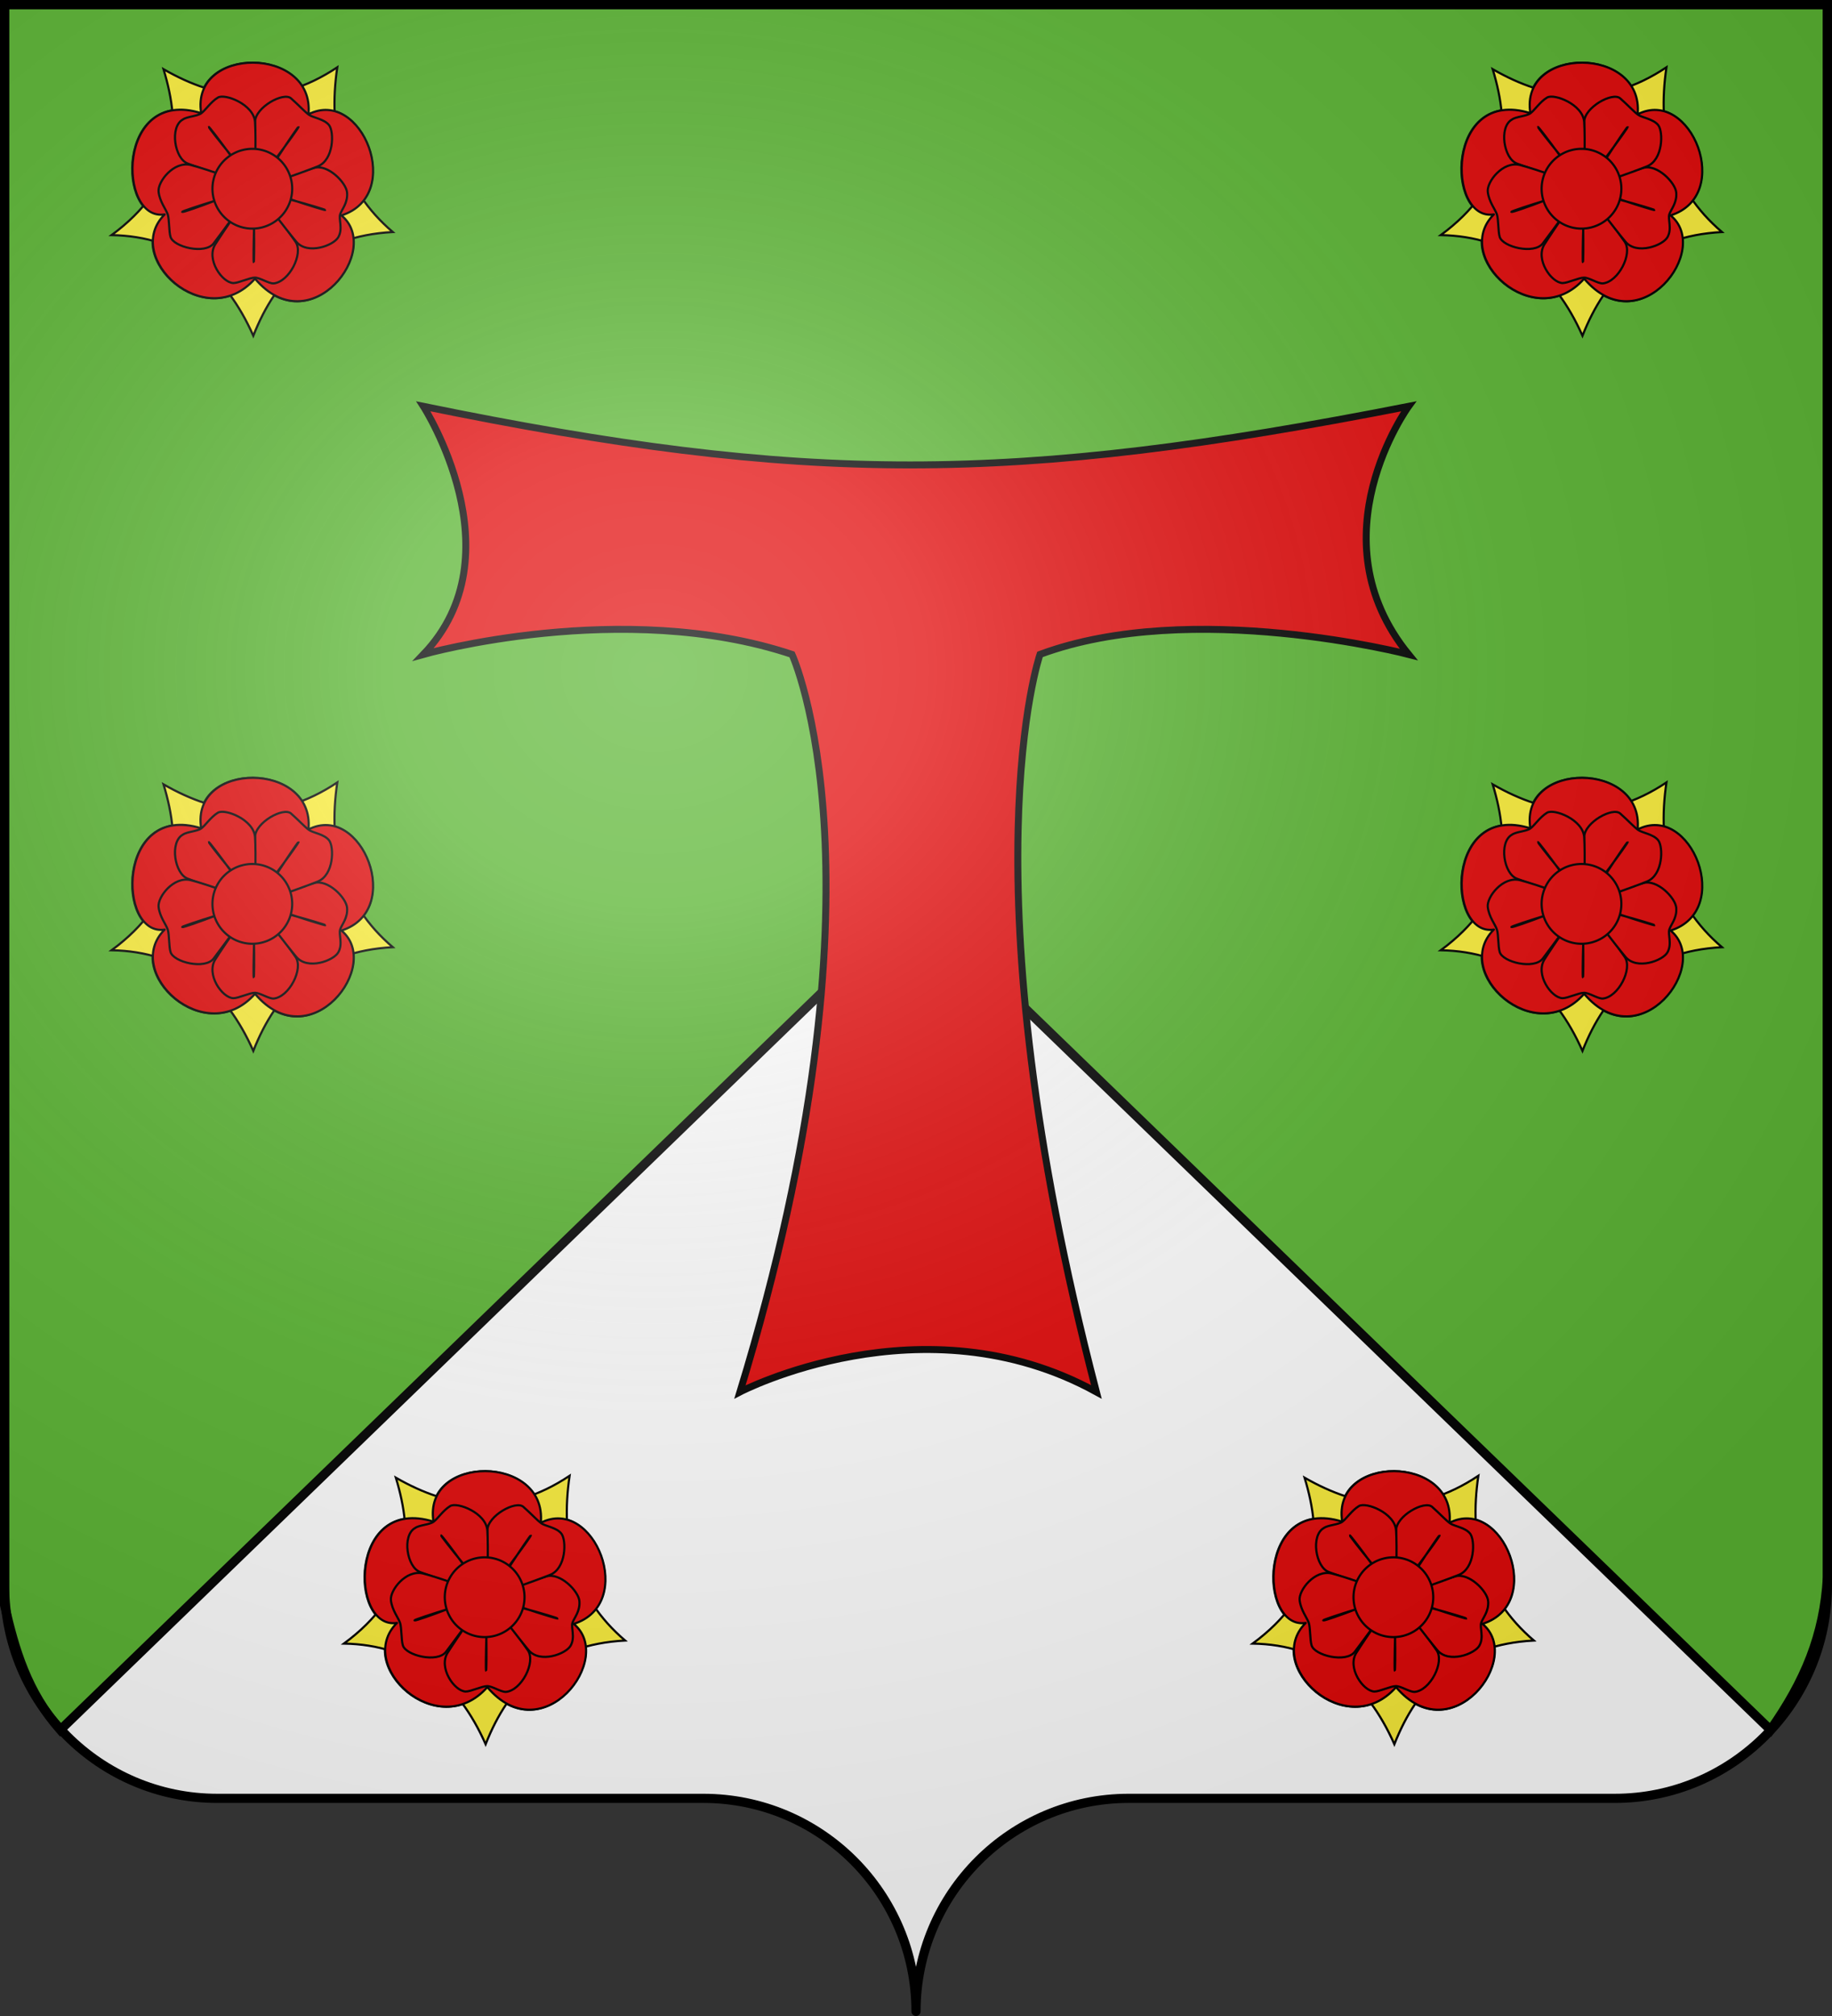 <?xml version="1.0" encoding="UTF-8" standalone="no"?>
<svg
   xmlns:dc="http://purl.org/dc/elements/1.1/"
   xmlns:cc="http://creativecommons.org/ns#"
   xmlns:rdf="http://www.w3.org/1999/02/22-rdf-syntax-ns#"
   xmlns:svg="http://www.w3.org/2000/svg"
   xmlns="http://www.w3.org/2000/svg"
   xmlns:xlink="http://www.w3.org/1999/xlink"
   xmlns:sodipodi="http://sodipodi.sourceforge.net/DTD/sodipodi-0.dtd"
   xmlns:inkscape="http://www.inkscape.org/namespaces/inkscape"
   height="660"
   width="600"
   version="1.0"
   id="svg2"
   sodipodi:version="0.32"
   inkscape:version="0.46"
   sodipodi:docname="Cormot-le-Grand (21).svg"
   sodipodi:docbase="C:\Documents and Settings\Nicolas\Mes documents\Mes images\Antoine\Héraldique\A mettre sur le profil"
   inkscape:output_extension="org.inkscape.output.svg.inkscape">
  <rect width="100%" height="100%" fill="#333333" stroke="none"/>
  <sodipodi:namedview
     inkscape:window-height="712"
     inkscape:window-width="1024"
     inkscape:pageshadow="2"
     inkscape:pageopacity="0.0"
     guidetolerance="10.0"
     gridtolerance="10.0"
     objecttolerance="10.0"
     borderopacity="1.0"
     bordercolor="#666666"
     pagecolor="#ffffff"
     id="base"
     showgrid="false"
     height="660px"
     inkscape:zoom="0.8"
     inkscape:cx="368.47753"
     inkscape:cy="326.39749"
     inkscape:window-x="-4"
     inkscape:window-y="-4"
     inkscape:current-layer="layer2" />
  <desc
     id="desc4">Flag of Canton of Valais (Wallis)</desc>
  <defs
     id="defs6">
    <inkscape:perspective
       sodipodi:type="inkscape:persp3d"
       inkscape:vp_x="0 : 330 : 1"
       inkscape:vp_y="0 : 1000 : 0"
       inkscape:vp_z="600 : 330 : 1"
       inkscape:persp3d-origin="300 : 220 : 1"
       id="perspective31" />
    <linearGradient
       id="linearGradient2893">
      <stop
         style="stop-color:white;stop-opacity:0.314;"
         offset="0"
         id="stop2895" />
      <stop
         id="stop2897"
         offset="0.19"
         style="stop-color:white;stop-opacity:0.251;" />
      <stop
         style="stop-color:#6b6b6b;stop-opacity:0.125;"
         offset="0.6"
         id="stop2901" />
      <stop
         style="stop-color:black;stop-opacity:0.125;"
         offset="1"
         id="stop2899" />
    </linearGradient>
    <radialGradient
       inkscape:collect="always"
       xlink:href="#linearGradient2893"
       id="radialGradient2883"
       cx="203.198"
       cy="218.01"
       fx="203.198"
       fy="218.01"
       r="300"
       gradientTransform="matrix(1.36,0,0,1.355,-79.528,-87.645)"
       gradientUnits="userSpaceOnUse" />
    <linearGradient
       id="linearGradient2955">
      <stop
         style="stop-color:white;stop-opacity:0;"
         offset="0"
         id="stop2965" />
      <stop
         style="stop-color:black;stop-opacity:0.646;"
         offset="1"
         id="stop2959" />
    </linearGradient>
    <radialGradient
       inkscape:collect="always"
       xlink:href="#linearGradient2955"
       id="radialGradient2961"
       cx="225.524"
       cy="218.901"
       fx="225.524"
       fy="218.901"
       r="300"
       gradientTransform="matrix(-4.167939e-4,2.183,-1.884,-3.599562e-4,615.597,-289.121)"
       gradientUnits="userSpaceOnUse" />
    <polygon
       id="star"
       transform="scale(53,53)"
       points="0,-1 0.588,0.809 -0.951,-0.309 0.951,-0.309 -0.588,0.809 0,-1 " />
    <clipPath
       id="clip">
      <path
         d="M 0,-200 L 0,600 L 300,600 L 300,-200 L 0,-200 z "
         id="path10" />
    </clipPath>
    <radialGradient
       inkscape:collect="always"
       xlink:href="#linearGradient2955"
       id="radialGradient1911"
       gradientUnits="userSpaceOnUse"
       gradientTransform="matrix(-4.167939e-4,2.183,-1.884,-3.599562e-4,1395.597,-309.121)"
       cx="225.524"
       cy="218.901"
       fx="225.524"
       fy="218.901"
       r="300" />
    <radialGradient
       inkscape:collect="always"
       xlink:href="#linearGradient2955"
       id="radialGradient2928"
       cx="-483.508"
       cy="153.928"
       fx="-483.508"
       fy="153.928"
       r="300"
       gradientTransform="matrix(0,2.342,-2.291,0,562.913,1323.77)"
       gradientUnits="userSpaceOnUse" />
    <radialGradient
       inkscape:collect="always"
       xlink:href="#linearGradient2893"
       id="radialGradient11919"
       gradientUnits="userSpaceOnUse"
       gradientTransform="matrix(1.551,0,0,1.35,-227.894,-51.264)"
       cx="285.186"
       cy="200.448"
       fx="285.186"
       fy="200.448"
       r="300" />
  </defs>
  <g
     inkscape:groupmode="layer"
     id="layer1"
     inkscape:label="Fond écu">
    <path
       id="path2014"
       style="fill:#ffffff;fill-opacity:1;fill-rule:nonzero;stroke:none;stroke-width:5;stroke-linecap:round;stroke-linejoin:round;stroke-miterlimit:4;stroke-dashoffset:0;stroke-opacity:1"
       d="M 300,658.499 C 300,619.995 331.203,588.746 369.65,588.746 C 408.097,588.746 490.403,588.746 528.85,588.746 C 567.297,588.746 598.5,557.496 598.5,518.992 L 598.5,1.5 L 1.5,1.5 L 1.5,518.992 C 1.5,557.496 32.703,588.746 71.15,588.746 C 109.597,588.746 191.903,588.746 230.35,588.746 C 268.797,588.746 300,619.995 300,658.499 z"
       sodipodi:nodetypes="cssccccssc" />
  </g>
  <g
     inkscape:groupmode="layer"
     id="layer2"
     inkscape:label="Meubles">
    <g
       id="g4814"
       transform="translate(0,3.2874328e-4)">
      <path
         sodipodi:nodetypes="cccccccc"
         id="path1892"
         d="M 1.499,1.48 L 1.499,525.492 C 4.805,540.103 8.904,553.921 19.747,566.35 L 299.761,295.324 L 579.857,566.35 C 591.03,550.483 597.443,535.409 598.501,516.368 L 598.501,1.48 L 1.499,1.48 z"
         style="fill:#5ab532;fill-rule:evenodd;stroke:#000000;stroke-width:2.999;stroke-linecap:butt;stroke-linejoin:miter;stroke-opacity:1" />
      <g
         style="fill:#e20909;stroke:#000000;stroke-opacity:1"
         transform="translate(-456.22,493.387)"
         id="g3938">
        <g
           id="g3940"
           inkscape:label="Fond écu"
           style="fill:#e20909;stroke:#000000;stroke-opacity:1;display:inline" />
        <g
           id="g3942"
           inkscape:label="Meubles"
           style="opacity:1;fill:#e20909;stroke:#000000;stroke-opacity:1">
          <path
             style="fill:#e20909;fill-opacity:1;stroke:#000000;stroke-width:2.279;stroke-miterlimit:4;stroke-dasharray:none;stroke-opacity:1;display:inline"
             d="M 594.884,-360.361 C 594.884,-360.361 626.141,-311.822 594.884,-279.144 C 594.884,-279.144 660.201,-297.614 715.612,-279.144 C 715.612,-279.144 749.711,-205.34 698.562,-37.688 C 698.562,-37.688 758.468,-68.945 815.299,-37.688 C 771.55,-205.852 796.829,-279.144 796.829,-279.144 C 846.556,-297.614 917.557,-279.144 917.557,-279.144 C 886.3,-317.505 917.557,-360.361 917.557,-360.361 C 787.267,-334.787 719.913,-334.787 594.884,-360.361 z"
             id="rect5508"
             sodipodi:nodetypes="ccccccccc" />
        </g>
        <g
           style="fill:#e20909;stroke:#000000;stroke-opacity:1"
           id="g3948"
           inkscape:label="Reflet final" />
        <g
           style="fill:#e20909;stroke:#000000;stroke-opacity:1"
           id="g3950"
           inkscape:label="Contour final" />
      </g>
      <g
         transform="translate(-4.132,0)"
         id="g4708">
        <g
           style="stroke:#000000;stroke-width:1.5;stroke-miterlimit:4;stroke-dasharray:none;stroke-opacity:1;display:inline"
           id="g4835"
           transform="matrix(0.472,0,0,0.472,-55.696,-54.115)">
          <path
             sodipodi:nodetypes="cccccc"
             id="path13832"
             d="M 266.132,193.173 C 207.443,174.807 207.933,268.5 240.816,263.392 C 211.091,292.726 269.079,346.827 303.47,307.949 C 341.93,353.409 392.354,287.739 363.406,264.075 C 407.601,250.199 377.508,175.047 340.556,193.968 C 345.088,146.444 258.598,146.245 266.132,193.173 z"
             style="opacity:0.9;fill:#ffffff;fill-opacity:1;fill-rule:evenodd;stroke:#000000;stroke-width:1.5;stroke-linecap:round;stroke-linejoin:round;stroke-miterlimit:4;stroke-dasharray:none;stroke-opacity:1" />
          <g
             id="g4774"
             style="stroke:#000000;stroke-width:1.5;stroke-miterlimit:4;stroke-dasharray:none;stroke-opacity:1">
            <g
               id="g13820"
               transform="matrix(0.662,0,0,0.662,-260.147,173.178)"
               style="stroke:#000000;stroke-width:2.267;stroke-miterlimit:4;stroke-dasharray:none;stroke-opacity:1">
              <path
                 transform="matrix(0.339,0,0,0.339,686.252,-22.836)"
                 inkscape:r_cy="true"
                 inkscape:r_cx="true"
                 d="M 530,390 A 50,50 0 1 1 430,390 A 50,50 0 1 1 530,390 z"
                 sodipodi:ry="50"
                 sodipodi:rx="50"
                 sodipodi:cy="390"
                 sodipodi:cx="480"
                 id="path4857"
                 style="fill:none;fill-opacity:1;stroke:#000000;stroke-width:6.691;stroke-linecap:round;stroke-linejoin:round;stroke-miterlimit:4;stroke-dasharray:none;stroke-opacity:1"
                 sodipodi:type="arc" />
              <g
                 transform="matrix(0.791,0,0,-0.791,178.952,193.376)"
                 id="g12899"
                 style="stroke:#000000;stroke-width:2.867;stroke-miterlimit:4;stroke-dasharray:none;stroke-opacity:1">
                <g
                   id="g12892"
                   style="stroke:#000000;stroke-width:2.867;stroke-miterlimit:4;stroke-dasharray:none;stroke-opacity:1" />
              </g>
              <g
                 id="g4809"
                 style="stroke:#000000;stroke-width:2.267;stroke-miterlimit:4;stroke-dasharray:none;stroke-opacity:1">
                <path
                   style="fill:#fcef3c;fill-opacity:1;stroke:#000000;stroke-width:1.5;stroke-linecap:round;stroke-linejoin:miter;marker-start:none;stroke-miterlimit:4;stroke-dasharray:none;stroke-opacity:1;display:inline"
                   d="M 360.546,161.373 C 353.971,205.921 363.403,245.133 399.045,275.609 C 346.584,278.451 318.378,306.651 302.294,347.522 C 283.155,304.405 252.128,278.609 204,277.732 C 250.779,243.248 252.521,203.759 240.002,162.686 C 277.992,184.523 317.597,189.952 360.546,161.373 z"
                   id="path4862"
                   sodipodi:nodetypes="cccccc"
                   inkscape:r_cx="true"
                   inkscape:r_cy="true"
                   transform="matrix(1.511,0,0,1.511,393.18,-261.737)" />
                <path
                   style="opacity:1;fill:#e20909;fill-opacity:1;fill-rule:evenodd;stroke:#000000;stroke-width:1.5;stroke-linecap:round;stroke-linejoin:round;stroke-miterlimit:4;stroke-dasharray:none;stroke-opacity:1;display:inline"
                   d="M 266.132,193.173 C 207.443,174.807 207.933,268.5 240.816,263.392 C 211.091,292.726 269.079,346.827 303.47,307.949 C 341.93,353.409 392.354,287.739 363.406,264.075 C 407.601,250.199 377.508,175.047 340.556,193.968 C 345.088,146.444 258.598,146.245 266.132,193.173 z"
                   id="path15691"
                   sodipodi:nodetypes="cccccc"
                   transform="matrix(1.511,0,0,1.511,393.18,-261.737)" />
                <path
                   transform="matrix(0.791,0,0,-0.791,178.952,193.376)"
                   inkscape:r_cy="true"
                   inkscape:r_cx="true"
                   style="fill:#e20909;fill-opacity:1;stroke:#000000;stroke-width:2.867;stroke-linecap:round;stroke-linejoin:miter;stroke-miterlimit:4;stroke-dasharray:none;stroke-opacity:1;display:inline"
                   d="M 821.819,-18.702 C 828.767,-18.702 843.382,-11.515 850.33,-11.515 C 857.278,-11.515 868.06,-19.182 875.008,-19.182 C 895.865,-17.388 915.096,20.394 904.238,35.925 C 893.489,51.3 851.506,111.073 850.091,109.24 C 846.36,104.406 808.914,50.23 797.86,32.57 C 785.53,12.873 806.71,-18.08 821.819,-18.702 z"
                   id="path4865"
                   sodipodi:nodetypes="cscsssc" />
                <path
                   transform="matrix(0.791,0,0,-0.791,178.952,193.376)"
                   sodipodi:nodetypes="cszzssz"
                   id="path4867"
                   d="M 960.976,42.161 C 967.224,53.401 961.216,65.759 963.364,72.367 C 965.511,78.975 973.691,87.354 972.531,101.135 C 971.408,114.47 946.854,139.28 928.819,133.781 C 910.784,128.282 847.139,111.367 848.445,109.454 C 851.89,104.412 891.843,52.058 905.222,36.087 C 920.145,18.275 954.728,30.921 960.976,42.161 z"
                   style="fill:#e20909;fill-opacity:1;stroke:#000000;stroke-width:2.867;stroke-linecap:round;stroke-linejoin:miter;stroke-miterlimit:4;stroke-dasharray:none;stroke-opacity:1;display:inline"
                   inkscape:r_cx="true"
                   inkscape:r_cy="true" />
                <path
                   transform="matrix(0.791,0,0,-0.791,178.952,193.376)"
                   inkscape:r_cy="true"
                   inkscape:r_cx="true"
                   style="fill:#e20909;fill-opacity:1;stroke:#000000;stroke-width:2.867;stroke-linecap:round;stroke-linejoin:miter;stroke-miterlimit:4;stroke-dasharray:none;stroke-opacity:1;display:inline"
                   d="M 948.699,190.431 C 942.299,198.669 927.537,200.18 921.916,204.264 C 916.295,208.348 908.431,217.022 898.312,225.931 C 888.192,234.84 851.009,214.066 850.664,195.12 C 850.323,176.363 848.91,105.78 851.132,106.431 C 856.992,108.149 914.338,128.051 933.661,135.841 C 955.214,144.529 955.476,181.708 948.699,190.431 z"
                   id="path4869"
                   sodipodi:nodetypes="cszsssz" />
                <path
                   transform="matrix(0.791,0,0,-0.791,178.952,193.376)"
                   sodipodi:nodetypes="cscsssz"
                   id="path4871"
                   d="M 801.314,226.981 C 791.799,221.198 784.937,210.28 779.316,206.196 C 773.694,202.112 760.465,201.977 754.844,197.893 C 737.265,188.236 743.809,145.696 761.721,139.513 C 779.455,133.392 850.42,106.329 850.487,108.644 C 850.664,114.748 851.99,173.879 850.553,194.663 C 848.95,217.846 810.829,232.763 801.314,226.981 z"
                   style="fill:#e20909;fill-opacity:1;stroke:#000000;stroke-width:2.867;stroke-linecap:round;stroke-linejoin:miter;stroke-miterlimit:4;stroke-dasharray:none;stroke-opacity:1;display:inline"
                   inkscape:r_cx="true"
                   inkscape:r_cy="true" />
                <path
                   transform="matrix(0.791,0,0,-0.791,178.952,193.376)"
                   inkscape:r_cy="true"
                   inkscape:r_cx="true"
                   style="fill:#e20909;fill-opacity:1;stroke:#000000;stroke-width:2.867;stroke-linecap:round;stroke-linejoin:miter;stroke-miterlimit:4;stroke-dasharray:none;stroke-opacity:1;display:inline"
                   d="M 722.777,102.174 C 724.29,89.03 732.762,78.819 734.909,72.21 C 737.056,65.602 736.451,49.146 738.598,42.538 C 742.35,29.064 784.351,18.788 795.766,33.913 C 807.068,48.887 851.86,108.974 849.68,109.754 C 843.929,111.808 785.625,132.597 765.414,137.653 C 742.871,143.292 721.248,115.461 722.777,102.174 z"
                   id="path4873"
                   sodipodi:nodetypes="czcsssz" />
                <path
                   transform="matrix(0.791,0,0,-0.791,178.952,193.376)"
                   sodipodi:nodetypes="czzzzzzzzzzc"
                   id="path4875"
                   d="M 754.019,75.65 C 754.019,77.005 842.017,105.335 846.083,102.285 C 849.81,99.236 849.909,8.899 848.893,8.899 C 847.876,8.899 849.669,97.575 852.719,100.963 C 855.768,104.69 944.105,79.038 943.766,78.021 C 943.427,77.005 859.19,103.872 857.496,107.938 C 856.14,112.004 907.172,188.82 908.189,188.142 C 909.205,187.465 855.975,114.442 850.893,114.78 C 846.657,114.78 788.58,187.126 789.258,188.142 C 790.274,188.82 845.645,114.648 843.951,110.582 C 842.596,106.516 755.375,73.955 754.697,75.65 L 754.019,75.65 z"
                   style="fill:#ffffff;fill-opacity:1;stroke:#000000;stroke-width:2.867;stroke-linecap:round;stroke-linejoin:round;stroke-miterlimit:4;stroke-dasharray:none;stroke-opacity:1;display:inline"
                   inkscape:r_cx="true"
                   inkscape:r_cy="true" />
                <path
                   sodipodi:type="arc"
                   style="fill:#e20909;fill-opacity:1;stroke:#000000;stroke-width:7.434;stroke-linecap:butt;stroke-miterlimit:4;stroke-dasharray:none;stroke-opacity:1"
                   id="path4877"
                   sodipodi:cx="480"
                   sodipodi:cy="390"
                   sodipodi:rx="137"
                   sodipodi:ry="137"
                   d="M 617,390 A 137,137 0 1 1 343,390 A 137,137 0 1 1 617,390 z"
                   inkscape:r_cx="true"
                   inkscape:r_cy="true"
                   transform="matrix(0.305,0,0,0.305,702.517,-9.622)" />
              </g>
            </g>
          </g>
        </g>
        <g
           transform="matrix(0.472,0,0,0.472,379.622,-54.115)"
           id="g4517"
           style="stroke:#000000;stroke-width:1.5;stroke-miterlimit:4;stroke-dasharray:none;stroke-opacity:1;display:inline">
          <path
             style="opacity:0.9;fill:#ffffff;fill-opacity:1;fill-rule:evenodd;stroke:#000000;stroke-width:1.5;stroke-linecap:round;stroke-linejoin:round;stroke-miterlimit:4;stroke-dasharray:none;stroke-opacity:1"
             d="M 266.132,193.173 C 207.443,174.807 207.933,268.5 240.816,263.392 C 211.091,292.726 269.079,346.827 303.47,307.949 C 341.93,353.409 392.354,287.739 363.406,264.075 C 407.601,250.199 377.508,175.047 340.556,193.968 C 345.088,146.444 258.598,146.245 266.132,193.173 z"
             id="path4519"
             sodipodi:nodetypes="cccccc" />
          <g
             style="stroke:#000000;stroke-width:1.5;stroke-miterlimit:4;stroke-dasharray:none;stroke-opacity:1"
             id="g4521">
            <g
               style="stroke:#000000;stroke-width:2.267;stroke-miterlimit:4;stroke-dasharray:none;stroke-opacity:1"
               transform="matrix(0.662,0,0,0.662,-260.147,173.178)"
               id="g4523">
              <path
                 sodipodi:type="arc"
                 style="fill:none;fill-opacity:1;stroke:#000000;stroke-width:6.691;stroke-linecap:round;stroke-linejoin:round;stroke-miterlimit:4;stroke-dasharray:none;stroke-opacity:1"
                 id="path4525"
                 sodipodi:cx="480"
                 sodipodi:cy="390"
                 sodipodi:rx="50"
                 sodipodi:ry="50"
                 d="M 530,390 A 50,50 0 1 1 430,390 A 50,50 0 1 1 530,390 z"
                 inkscape:r_cx="true"
                 inkscape:r_cy="true"
                 transform="matrix(0.339,0,0,0.339,686.252,-22.836)" />
              <g
                 style="stroke:#000000;stroke-width:2.867;stroke-miterlimit:4;stroke-dasharray:none;stroke-opacity:1"
                 id="g4527"
                 transform="matrix(0.791,0,0,-0.791,178.952,193.376)">
                <g
                   style="stroke:#000000;stroke-width:2.867;stroke-miterlimit:4;stroke-dasharray:none;stroke-opacity:1"
                   id="g4529" />
              </g>
              <g
                 style="stroke:#000000;stroke-width:2.267;stroke-miterlimit:4;stroke-dasharray:none;stroke-opacity:1"
                 id="g4531">
                <path
                   transform="matrix(1.511,0,0,1.511,393.18,-261.737)"
                   inkscape:r_cy="true"
                   inkscape:r_cx="true"
                   sodipodi:nodetypes="cccccc"
                   id="path4533"
                   d="M 360.546,161.373 C 353.971,205.921 363.403,245.133 399.045,275.609 C 346.584,278.451 318.378,306.651 302.294,347.522 C 283.155,304.405 252.128,278.609 204,277.732 C 250.779,243.248 252.521,203.759 240.002,162.686 C 277.992,184.523 317.597,189.952 360.546,161.373 z"
                   style="fill:#fcef3c;fill-opacity:1;stroke:#000000;stroke-width:1.5;stroke-linecap:round;stroke-linejoin:miter;marker-start:none;stroke-miterlimit:4;stroke-dasharray:none;stroke-opacity:1;display:inline" />
                <path
                   transform="matrix(1.511,0,0,1.511,393.18,-261.737)"
                   sodipodi:nodetypes="cccccc"
                   id="path4535"
                   d="M 266.132,193.173 C 207.443,174.807 207.933,268.5 240.816,263.392 C 211.091,292.726 269.079,346.827 303.47,307.949 C 341.93,353.409 392.354,287.739 363.406,264.075 C 407.601,250.199 377.508,175.047 340.556,193.968 C 345.088,146.444 258.598,146.245 266.132,193.173 z"
                   style="opacity:1;fill:#e20909;fill-opacity:1;fill-rule:evenodd;stroke:#000000;stroke-width:1.5;stroke-linecap:round;stroke-linejoin:round;stroke-miterlimit:4;stroke-dasharray:none;stroke-opacity:1;display:inline" />
                <path
                   sodipodi:nodetypes="cscsssc"
                   id="path4537"
                   d="M 821.819,-18.702 C 828.767,-18.702 843.382,-11.515 850.33,-11.515 C 857.278,-11.515 868.06,-19.182 875.008,-19.182 C 895.865,-17.388 915.096,20.394 904.238,35.925 C 893.489,51.3 851.506,111.073 850.091,109.24 C 846.36,104.406 808.914,50.23 797.86,32.57 C 785.53,12.873 806.71,-18.08 821.819,-18.702 z"
                   style="fill:#e20909;fill-opacity:1;stroke:#000000;stroke-width:2.867;stroke-linecap:round;stroke-linejoin:miter;stroke-miterlimit:4;stroke-dasharray:none;stroke-opacity:1;display:inline"
                   inkscape:r_cx="true"
                   inkscape:r_cy="true"
                   transform="matrix(0.791,0,0,-0.791,178.952,193.376)" />
                <path
                   inkscape:r_cy="true"
                   inkscape:r_cx="true"
                   style="fill:#e20909;fill-opacity:1;stroke:#000000;stroke-width:2.867;stroke-linecap:round;stroke-linejoin:miter;stroke-miterlimit:4;stroke-dasharray:none;stroke-opacity:1;display:inline"
                   d="M 960.976,42.161 C 967.224,53.401 961.216,65.759 963.364,72.367 C 965.511,78.975 973.691,87.354 972.531,101.135 C 971.408,114.47 946.854,139.28 928.819,133.781 C 910.784,128.282 847.139,111.367 848.445,109.454 C 851.89,104.412 891.843,52.058 905.222,36.087 C 920.145,18.275 954.728,30.921 960.976,42.161 z"
                   id="path4539"
                   sodipodi:nodetypes="cszzssz"
                   transform="matrix(0.791,0,0,-0.791,178.952,193.376)" />
                <path
                   sodipodi:nodetypes="cszsssz"
                   id="path4541"
                   d="M 948.699,190.431 C 942.299,198.669 927.537,200.18 921.916,204.264 C 916.295,208.348 908.431,217.022 898.312,225.931 C 888.192,234.84 851.009,214.066 850.664,195.12 C 850.323,176.363 848.91,105.78 851.132,106.431 C 856.992,108.149 914.338,128.051 933.661,135.841 C 955.214,144.529 955.476,181.708 948.699,190.431 z"
                   style="fill:#e20909;fill-opacity:1;stroke:#000000;stroke-width:2.867;stroke-linecap:round;stroke-linejoin:miter;stroke-miterlimit:4;stroke-dasharray:none;stroke-opacity:1;display:inline"
                   inkscape:r_cx="true"
                   inkscape:r_cy="true"
                   transform="matrix(0.791,0,0,-0.791,178.952,193.376)" />
                <path
                   inkscape:r_cy="true"
                   inkscape:r_cx="true"
                   style="fill:#e20909;fill-opacity:1;stroke:#000000;stroke-width:2.867;stroke-linecap:round;stroke-linejoin:miter;stroke-miterlimit:4;stroke-dasharray:none;stroke-opacity:1;display:inline"
                   d="M 801.314,226.981 C 791.799,221.198 784.937,210.28 779.316,206.196 C 773.694,202.112 760.465,201.977 754.844,197.893 C 737.265,188.236 743.809,145.696 761.721,139.513 C 779.455,133.392 850.42,106.329 850.487,108.644 C 850.664,114.748 851.99,173.879 850.553,194.663 C 848.95,217.846 810.829,232.763 801.314,226.981 z"
                   id="path4543"
                   sodipodi:nodetypes="cscsssz"
                   transform="matrix(0.791,0,0,-0.791,178.952,193.376)" />
                <path
                   sodipodi:nodetypes="czcsssz"
                   id="path4545"
                   d="M 722.777,102.174 C 724.29,89.03 732.762,78.819 734.909,72.21 C 737.056,65.602 736.451,49.146 738.598,42.538 C 742.35,29.064 784.351,18.788 795.766,33.913 C 807.068,48.887 851.86,108.974 849.68,109.754 C 843.929,111.808 785.625,132.597 765.414,137.653 C 742.871,143.292 721.248,115.461 722.777,102.174 z"
                   style="fill:#e20909;fill-opacity:1;stroke:#000000;stroke-width:2.867;stroke-linecap:round;stroke-linejoin:miter;stroke-miterlimit:4;stroke-dasharray:none;stroke-opacity:1;display:inline"
                   inkscape:r_cx="true"
                   inkscape:r_cy="true"
                   transform="matrix(0.791,0,0,-0.791,178.952,193.376)" />
                <path
                   inkscape:r_cy="true"
                   inkscape:r_cx="true"
                   style="fill:#ffffff;fill-opacity:1;stroke:#000000;stroke-width:2.867;stroke-linecap:round;stroke-linejoin:round;stroke-miterlimit:4;stroke-dasharray:none;stroke-opacity:1;display:inline"
                   d="M 754.019,75.65 C 754.019,77.005 842.017,105.335 846.083,102.285 C 849.81,99.236 849.909,8.899 848.893,8.899 C 847.876,8.899 849.669,97.575 852.719,100.963 C 855.768,104.69 944.105,79.038 943.766,78.021 C 943.427,77.005 859.19,103.872 857.496,107.938 C 856.14,112.004 907.172,188.82 908.189,188.142 C 909.205,187.465 855.975,114.442 850.893,114.78 C 846.657,114.78 788.58,187.126 789.258,188.142 C 790.274,188.82 845.645,114.648 843.951,110.582 C 842.596,106.516 755.375,73.955 754.697,75.65 L 754.019,75.65 z"
                   id="path4547"
                   sodipodi:nodetypes="czzzzzzzzzzc"
                   transform="matrix(0.791,0,0,-0.791,178.952,193.376)" />
                <path
                   transform="matrix(0.305,0,0,0.305,702.517,-9.622)"
                   inkscape:r_cy="true"
                   inkscape:r_cx="true"
                   d="M 617,390 A 137,137 0 1 1 343,390 A 137,137 0 1 1 617,390 z"
                   sodipodi:ry="137"
                   sodipodi:rx="137"
                   sodipodi:cy="390"
                   sodipodi:cx="480"
                   id="path4549"
                   style="fill:#e20909;fill-opacity:1;stroke:#000000;stroke-width:7.434;stroke-linecap:butt;stroke-miterlimit:4;stroke-dasharray:none;stroke-opacity:1"
                   sodipodi:type="arc" />
              </g>
            </g>
          </g>
        </g>
        <g
           style="stroke:#000000;stroke-width:1.5;stroke-miterlimit:4;stroke-dasharray:none;stroke-opacity:1;display:inline"
           id="g4551"
           transform="matrix(0.472,0,0,0.472,379.622,180.012)">
          <path
             sodipodi:nodetypes="cccccc"
             id="path4553"
             d="M 266.132,193.173 C 207.443,174.807 207.933,268.5 240.816,263.392 C 211.091,292.726 269.079,346.827 303.47,307.949 C 341.93,353.409 392.354,287.739 363.406,264.075 C 407.601,250.199 377.508,175.047 340.556,193.968 C 345.088,146.444 258.598,146.245 266.132,193.173 z"
             style="opacity:0.9;fill:#ffffff;fill-opacity:1;fill-rule:evenodd;stroke:#000000;stroke-width:1.5;stroke-linecap:round;stroke-linejoin:round;stroke-miterlimit:4;stroke-dasharray:none;stroke-opacity:1" />
          <g
             id="g4555"
             style="stroke:#000000;stroke-width:1.5;stroke-miterlimit:4;stroke-dasharray:none;stroke-opacity:1">
            <g
               id="g4557"
               transform="matrix(0.662,0,0,0.662,-260.147,173.178)"
               style="stroke:#000000;stroke-width:2.267;stroke-miterlimit:4;stroke-dasharray:none;stroke-opacity:1">
              <path
                 transform="matrix(0.339,0,0,0.339,686.252,-22.836)"
                 inkscape:r_cy="true"
                 inkscape:r_cx="true"
                 d="M 530,390 A 50,50 0 1 1 430,390 A 50,50 0 1 1 530,390 z"
                 sodipodi:ry="50"
                 sodipodi:rx="50"
                 sodipodi:cy="390"
                 sodipodi:cx="480"
                 id="path4559"
                 style="fill:none;fill-opacity:1;stroke:#000000;stroke-width:6.691;stroke-linecap:round;stroke-linejoin:round;stroke-miterlimit:4;stroke-dasharray:none;stroke-opacity:1"
                 sodipodi:type="arc" />
              <g
                 transform="matrix(0.791,0,0,-0.791,178.952,193.376)"
                 id="g4561"
                 style="stroke:#000000;stroke-width:2.867;stroke-miterlimit:4;stroke-dasharray:none;stroke-opacity:1">
                <g
                   id="g4563"
                   style="stroke:#000000;stroke-width:2.867;stroke-miterlimit:4;stroke-dasharray:none;stroke-opacity:1" />
              </g>
              <g
                 id="g4565"
                 style="stroke:#000000;stroke-width:2.267;stroke-miterlimit:4;stroke-dasharray:none;stroke-opacity:1">
                <path
                   style="fill:#fcef3c;fill-opacity:1;stroke:#000000;stroke-width:1.5;stroke-linecap:round;stroke-linejoin:miter;marker-start:none;stroke-miterlimit:4;stroke-dasharray:none;stroke-opacity:1;display:inline"
                   d="M 360.546,161.373 C 353.971,205.921 363.403,245.133 399.045,275.609 C 346.584,278.451 318.378,306.651 302.294,347.522 C 283.155,304.405 252.128,278.609 204,277.732 C 250.779,243.248 252.521,203.759 240.002,162.686 C 277.992,184.523 317.597,189.952 360.546,161.373 z"
                   id="path4567"
                   sodipodi:nodetypes="cccccc"
                   inkscape:r_cx="true"
                   inkscape:r_cy="true"
                   transform="matrix(1.511,0,0,1.511,393.18,-261.737)" />
                <path
                   style="opacity:1;fill:#e20909;fill-opacity:1;fill-rule:evenodd;stroke:#000000;stroke-width:1.5;stroke-linecap:round;stroke-linejoin:round;stroke-miterlimit:4;stroke-dasharray:none;stroke-opacity:1;display:inline"
                   d="M 266.132,193.173 C 207.443,174.807 207.933,268.5 240.816,263.392 C 211.091,292.726 269.079,346.827 303.47,307.949 C 341.93,353.409 392.354,287.739 363.406,264.075 C 407.601,250.199 377.508,175.047 340.556,193.968 C 345.088,146.444 258.598,146.245 266.132,193.173 z"
                   id="path4569"
                   sodipodi:nodetypes="cccccc"
                   transform="matrix(1.511,0,0,1.511,393.18,-261.737)" />
                <path
                   transform="matrix(0.791,0,0,-0.791,178.952,193.376)"
                   inkscape:r_cy="true"
                   inkscape:r_cx="true"
                   style="fill:#e20909;fill-opacity:1;stroke:#000000;stroke-width:2.867;stroke-linecap:round;stroke-linejoin:miter;stroke-miterlimit:4;stroke-dasharray:none;stroke-opacity:1;display:inline"
                   d="M 821.819,-18.702 C 828.767,-18.702 843.382,-11.515 850.33,-11.515 C 857.278,-11.515 868.06,-19.182 875.008,-19.182 C 895.865,-17.388 915.096,20.394 904.238,35.925 C 893.489,51.3 851.506,111.073 850.091,109.24 C 846.36,104.406 808.914,50.23 797.86,32.57 C 785.53,12.873 806.71,-18.08 821.819,-18.702 z"
                   id="path4571"
                   sodipodi:nodetypes="cscsssc" />
                <path
                   transform="matrix(0.791,0,0,-0.791,178.952,193.376)"
                   sodipodi:nodetypes="cszzssz"
                   id="path4573"
                   d="M 960.976,42.161 C 967.224,53.401 961.216,65.759 963.364,72.367 C 965.511,78.975 973.691,87.354 972.531,101.135 C 971.408,114.47 946.854,139.28 928.819,133.781 C 910.784,128.282 847.139,111.367 848.445,109.454 C 851.89,104.412 891.843,52.058 905.222,36.087 C 920.145,18.275 954.728,30.921 960.976,42.161 z"
                   style="fill:#e20909;fill-opacity:1;stroke:#000000;stroke-width:2.867;stroke-linecap:round;stroke-linejoin:miter;stroke-miterlimit:4;stroke-dasharray:none;stroke-opacity:1;display:inline"
                   inkscape:r_cx="true"
                   inkscape:r_cy="true" />
                <path
                   transform="matrix(0.791,0,0,-0.791,178.952,193.376)"
                   inkscape:r_cy="true"
                   inkscape:r_cx="true"
                   style="fill:#e20909;fill-opacity:1;stroke:#000000;stroke-width:2.867;stroke-linecap:round;stroke-linejoin:miter;stroke-miterlimit:4;stroke-dasharray:none;stroke-opacity:1;display:inline"
                   d="M 948.699,190.431 C 942.299,198.669 927.537,200.18 921.916,204.264 C 916.295,208.348 908.431,217.022 898.312,225.931 C 888.192,234.84 851.009,214.066 850.664,195.12 C 850.323,176.363 848.91,105.78 851.132,106.431 C 856.992,108.149 914.338,128.051 933.661,135.841 C 955.214,144.529 955.476,181.708 948.699,190.431 z"
                   id="path4575"
                   sodipodi:nodetypes="cszsssz" />
                <path
                   transform="matrix(0.791,0,0,-0.791,178.952,193.376)"
                   sodipodi:nodetypes="cscsssz"
                   id="path4577"
                   d="M 801.314,226.981 C 791.799,221.198 784.937,210.28 779.316,206.196 C 773.694,202.112 760.465,201.977 754.844,197.893 C 737.265,188.236 743.809,145.696 761.721,139.513 C 779.455,133.392 850.42,106.329 850.487,108.644 C 850.664,114.748 851.99,173.879 850.553,194.663 C 848.95,217.846 810.829,232.763 801.314,226.981 z"
                   style="fill:#e20909;fill-opacity:1;stroke:#000000;stroke-width:2.867;stroke-linecap:round;stroke-linejoin:miter;stroke-miterlimit:4;stroke-dasharray:none;stroke-opacity:1;display:inline"
                   inkscape:r_cx="true"
                   inkscape:r_cy="true" />
                <path
                   transform="matrix(0.791,0,0,-0.791,178.952,193.376)"
                   inkscape:r_cy="true"
                   inkscape:r_cx="true"
                   style="fill:#e20909;fill-opacity:1;stroke:#000000;stroke-width:2.867;stroke-linecap:round;stroke-linejoin:miter;stroke-miterlimit:4;stroke-dasharray:none;stroke-opacity:1;display:inline"
                   d="M 722.777,102.174 C 724.29,89.03 732.762,78.819 734.909,72.21 C 737.056,65.602 736.451,49.146 738.598,42.538 C 742.35,29.064 784.351,18.788 795.766,33.913 C 807.068,48.887 851.86,108.974 849.68,109.754 C 843.929,111.808 785.625,132.597 765.414,137.653 C 742.871,143.292 721.248,115.461 722.777,102.174 z"
                   id="path4579"
                   sodipodi:nodetypes="czcsssz" />
                <path
                   transform="matrix(0.791,0,0,-0.791,178.952,193.376)"
                   sodipodi:nodetypes="czzzzzzzzzzc"
                   id="path4581"
                   d="M 754.019,75.65 C 754.019,77.005 842.017,105.335 846.083,102.285 C 849.81,99.236 849.909,8.899 848.893,8.899 C 847.876,8.899 849.669,97.575 852.719,100.963 C 855.768,104.69 944.105,79.038 943.766,78.021 C 943.427,77.005 859.19,103.872 857.496,107.938 C 856.14,112.004 907.172,188.82 908.189,188.142 C 909.205,187.465 855.975,114.442 850.893,114.78 C 846.657,114.78 788.58,187.126 789.258,188.142 C 790.274,188.82 845.645,114.648 843.951,110.582 C 842.596,106.516 755.375,73.955 754.697,75.65 L 754.019,75.65 z"
                   style="fill:#ffffff;fill-opacity:1;stroke:#000000;stroke-width:2.867;stroke-linecap:round;stroke-linejoin:round;stroke-miterlimit:4;stroke-dasharray:none;stroke-opacity:1;display:inline"
                   inkscape:r_cx="true"
                   inkscape:r_cy="true" />
                <path
                   sodipodi:type="arc"
                   style="fill:#e20909;fill-opacity:1;stroke:#000000;stroke-width:7.434;stroke-linecap:butt;stroke-miterlimit:4;stroke-dasharray:none;stroke-opacity:1"
                   id="path4583"
                   sodipodi:cx="480"
                   sodipodi:cy="390"
                   sodipodi:rx="137"
                   sodipodi:ry="137"
                   d="M 617,390 A 137,137 0 1 1 343,390 A 137,137 0 1 1 617,390 z"
                   inkscape:r_cx="true"
                   inkscape:r_cy="true"
                   transform="matrix(0.305,0,0,0.305,702.517,-9.622)" />
              </g>
            </g>
          </g>
        </g>
        <g
           transform="matrix(0.472,0,0,0.472,318.012,406.996)"
           id="g4585"
           style="stroke:#000000;stroke-width:1.5;stroke-miterlimit:4;stroke-dasharray:none;stroke-opacity:1;display:inline">
          <path
             style="opacity:0.9;fill:#ffffff;fill-opacity:1;fill-rule:evenodd;stroke:#000000;stroke-width:1.5;stroke-linecap:round;stroke-linejoin:round;stroke-miterlimit:4;stroke-dasharray:none;stroke-opacity:1"
             d="M 266.132,193.173 C 207.443,174.807 207.933,268.5 240.816,263.392 C 211.091,292.726 269.079,346.827 303.47,307.949 C 341.93,353.409 392.354,287.739 363.406,264.075 C 407.601,250.199 377.508,175.047 340.556,193.968 C 345.088,146.444 258.598,146.245 266.132,193.173 z"
             id="path4587"
             sodipodi:nodetypes="cccccc" />
          <g
             style="stroke:#000000;stroke-width:1.5;stroke-miterlimit:4;stroke-dasharray:none;stroke-opacity:1"
             id="g4589">
            <g
               style="stroke:#000000;stroke-width:2.267;stroke-miterlimit:4;stroke-dasharray:none;stroke-opacity:1"
               transform="matrix(0.662,0,0,0.662,-260.147,173.178)"
               id="g4591">
              <path
                 sodipodi:type="arc"
                 style="fill:none;fill-opacity:1;stroke:#000000;stroke-width:6.691;stroke-linecap:round;stroke-linejoin:round;stroke-miterlimit:4;stroke-dasharray:none;stroke-opacity:1"
                 id="path4593"
                 sodipodi:cx="480"
                 sodipodi:cy="390"
                 sodipodi:rx="50"
                 sodipodi:ry="50"
                 d="M 530,390 A 50,50 0 1 1 430,390 A 50,50 0 1 1 530,390 z"
                 inkscape:r_cx="true"
                 inkscape:r_cy="true"
                 transform="matrix(0.339,0,0,0.339,686.252,-22.836)" />
              <g
                 style="stroke:#000000;stroke-width:2.867;stroke-miterlimit:4;stroke-dasharray:none;stroke-opacity:1"
                 id="g4595"
                 transform="matrix(0.791,0,0,-0.791,178.952,193.376)">
                <g
                   style="stroke:#000000;stroke-width:2.867;stroke-miterlimit:4;stroke-dasharray:none;stroke-opacity:1"
                   id="g4597" />
              </g>
              <g
                 style="stroke:#000000;stroke-width:2.267;stroke-miterlimit:4;stroke-dasharray:none;stroke-opacity:1"
                 id="g4599">
                <path
                   transform="matrix(1.511,0,0,1.511,393.18,-261.737)"
                   inkscape:r_cy="true"
                   inkscape:r_cx="true"
                   sodipodi:nodetypes="cccccc"
                   id="path4601"
                   d="M 360.546,161.373 C 353.971,205.921 363.403,245.133 399.045,275.609 C 346.584,278.451 318.378,306.651 302.294,347.522 C 283.155,304.405 252.128,278.609 204,277.732 C 250.779,243.248 252.521,203.759 240.002,162.686 C 277.992,184.523 317.597,189.952 360.546,161.373 z"
                   style="fill:#fcef3c;fill-opacity:1;stroke:#000000;stroke-width:1.5;stroke-linecap:round;stroke-linejoin:miter;marker-start:none;stroke-miterlimit:4;stroke-dasharray:none;stroke-opacity:1;display:inline" />
                <path
                   transform="matrix(1.511,0,0,1.511,393.18,-261.737)"
                   sodipodi:nodetypes="cccccc"
                   id="path4603"
                   d="M 266.132,193.173 C 207.443,174.807 207.933,268.5 240.816,263.392 C 211.091,292.726 269.079,346.827 303.47,307.949 C 341.93,353.409 392.354,287.739 363.406,264.075 C 407.601,250.199 377.508,175.047 340.556,193.968 C 345.088,146.444 258.598,146.245 266.132,193.173 z"
                   style="opacity:1;fill:#e20909;fill-opacity:1;fill-rule:evenodd;stroke:#000000;stroke-width:1.5;stroke-linecap:round;stroke-linejoin:round;stroke-miterlimit:4;stroke-dasharray:none;stroke-opacity:1;display:inline" />
                <path
                   sodipodi:nodetypes="cscsssc"
                   id="path4605"
                   d="M 821.819,-18.702 C 828.767,-18.702 843.382,-11.515 850.33,-11.515 C 857.278,-11.515 868.06,-19.182 875.008,-19.182 C 895.865,-17.388 915.096,20.394 904.238,35.925 C 893.489,51.3 851.506,111.073 850.091,109.24 C 846.36,104.406 808.914,50.23 797.86,32.57 C 785.53,12.873 806.71,-18.08 821.819,-18.702 z"
                   style="fill:#e20909;fill-opacity:1;stroke:#000000;stroke-width:2.867;stroke-linecap:round;stroke-linejoin:miter;stroke-miterlimit:4;stroke-dasharray:none;stroke-opacity:1;display:inline"
                   inkscape:r_cx="true"
                   inkscape:r_cy="true"
                   transform="matrix(0.791,0,0,-0.791,178.952,193.376)" />
                <path
                   inkscape:r_cy="true"
                   inkscape:r_cx="true"
                   style="fill:#e20909;fill-opacity:1;stroke:#000000;stroke-width:2.867;stroke-linecap:round;stroke-linejoin:miter;stroke-miterlimit:4;stroke-dasharray:none;stroke-opacity:1;display:inline"
                   d="M 960.976,42.161 C 967.224,53.401 961.216,65.759 963.364,72.367 C 965.511,78.975 973.691,87.354 972.531,101.135 C 971.408,114.47 946.854,139.28 928.819,133.781 C 910.784,128.282 847.139,111.367 848.445,109.454 C 851.89,104.412 891.843,52.058 905.222,36.087 C 920.145,18.275 954.728,30.921 960.976,42.161 z"
                   id="path4607"
                   sodipodi:nodetypes="cszzssz"
                   transform="matrix(0.791,0,0,-0.791,178.952,193.376)" />
                <path
                   sodipodi:nodetypes="cszsssz"
                   id="path4609"
                   d="M 948.699,190.431 C 942.299,198.669 927.537,200.18 921.916,204.264 C 916.295,208.348 908.431,217.022 898.312,225.931 C 888.192,234.84 851.009,214.066 850.664,195.12 C 850.323,176.363 848.91,105.78 851.132,106.431 C 856.992,108.149 914.338,128.051 933.661,135.841 C 955.214,144.529 955.476,181.708 948.699,190.431 z"
                   style="fill:#e20909;fill-opacity:1;stroke:#000000;stroke-width:2.867;stroke-linecap:round;stroke-linejoin:miter;stroke-miterlimit:4;stroke-dasharray:none;stroke-opacity:1;display:inline"
                   inkscape:r_cx="true"
                   inkscape:r_cy="true"
                   transform="matrix(0.791,0,0,-0.791,178.952,193.376)" />
                <path
                   inkscape:r_cy="true"
                   inkscape:r_cx="true"
                   style="fill:#e20909;fill-opacity:1;stroke:#000000;stroke-width:2.867;stroke-linecap:round;stroke-linejoin:miter;stroke-miterlimit:4;stroke-dasharray:none;stroke-opacity:1;display:inline"
                   d="M 801.314,226.981 C 791.799,221.198 784.937,210.28 779.316,206.196 C 773.694,202.112 760.465,201.977 754.844,197.893 C 737.265,188.236 743.809,145.696 761.721,139.513 C 779.455,133.392 850.42,106.329 850.487,108.644 C 850.664,114.748 851.99,173.879 850.553,194.663 C 848.95,217.846 810.829,232.763 801.314,226.981 z"
                   id="path4611"
                   sodipodi:nodetypes="cscsssz"
                   transform="matrix(0.791,0,0,-0.791,178.952,193.376)" />
                <path
                   sodipodi:nodetypes="czcsssz"
                   id="path4613"
                   d="M 722.777,102.174 C 724.29,89.03 732.762,78.819 734.909,72.21 C 737.056,65.602 736.451,49.146 738.598,42.538 C 742.35,29.064 784.351,18.788 795.766,33.913 C 807.068,48.887 851.86,108.974 849.68,109.754 C 843.929,111.808 785.625,132.597 765.414,137.653 C 742.871,143.292 721.248,115.461 722.777,102.174 z"
                   style="fill:#e20909;fill-opacity:1;stroke:#000000;stroke-width:2.867;stroke-linecap:round;stroke-linejoin:miter;stroke-miterlimit:4;stroke-dasharray:none;stroke-opacity:1;display:inline"
                   inkscape:r_cx="true"
                   inkscape:r_cy="true"
                   transform="matrix(0.791,0,0,-0.791,178.952,193.376)" />
                <path
                   inkscape:r_cy="true"
                   inkscape:r_cx="true"
                   style="fill:#ffffff;fill-opacity:1;stroke:#000000;stroke-width:2.867;stroke-linecap:round;stroke-linejoin:round;stroke-miterlimit:4;stroke-dasharray:none;stroke-opacity:1;display:inline"
                   d="M 754.019,75.65 C 754.019,77.005 842.017,105.335 846.083,102.285 C 849.81,99.236 849.909,8.899 848.893,8.899 C 847.876,8.899 849.669,97.575 852.719,100.963 C 855.768,104.69 944.105,79.038 943.766,78.021 C 943.427,77.005 859.19,103.872 857.496,107.938 C 856.14,112.004 907.172,188.82 908.189,188.142 C 909.205,187.465 855.975,114.442 850.893,114.78 C 846.657,114.78 788.58,187.126 789.258,188.142 C 790.274,188.82 845.645,114.648 843.951,110.582 C 842.596,106.516 755.375,73.955 754.697,75.65 L 754.019,75.65 z"
                   id="path4615"
                   sodipodi:nodetypes="czzzzzzzzzzc"
                   transform="matrix(0.791,0,0,-0.791,178.952,193.376)" />
                <path
                   transform="matrix(0.305,0,0,0.305,702.517,-9.622)"
                   inkscape:r_cy="true"
                   inkscape:r_cx="true"
                   d="M 617,390 A 137,137 0 1 1 343,390 A 137,137 0 1 1 617,390 z"
                   sodipodi:ry="137"
                   sodipodi:rx="137"
                   sodipodi:cy="390"
                   sodipodi:cx="480"
                   id="path4617"
                   style="fill:#e20909;fill-opacity:1;stroke:#000000;stroke-width:7.434;stroke-linecap:butt;stroke-miterlimit:4;stroke-dasharray:none;stroke-opacity:1"
                   sodipodi:type="arc" />
              </g>
            </g>
          </g>
        </g>
        <g
           id="g4653"
           transform="translate(-45.93,-232.54)">
          <g
             transform="matrix(0.472,0,0,0.472,-9.766,412.551)"
             id="g4619"
             style="stroke:#000000;stroke-width:1.5;stroke-miterlimit:4;stroke-dasharray:none;stroke-opacity:1;display:inline">
            <path
               style="opacity:0.9;fill:#ffffff;fill-opacity:1;fill-rule:evenodd;stroke:#000000;stroke-width:1.5;stroke-linecap:round;stroke-linejoin:round;stroke-miterlimit:4;stroke-dasharray:none;stroke-opacity:1"
               d="M 266.132,193.173 C 207.443,174.807 207.933,268.5 240.816,263.392 C 211.091,292.726 269.079,346.827 303.47,307.949 C 341.93,353.409 392.354,287.739 363.406,264.075 C 407.601,250.199 377.508,175.047 340.556,193.968 C 345.088,146.444 258.598,146.245 266.132,193.173 z"
               id="path4621"
               sodipodi:nodetypes="cccccc" />
            <g
               style="stroke:#000000;stroke-width:1.5;stroke-miterlimit:4;stroke-dasharray:none;stroke-opacity:1"
               id="g4623">
              <g
                 style="stroke:#000000;stroke-width:2.267;stroke-miterlimit:4;stroke-dasharray:none;stroke-opacity:1"
                 transform="matrix(0.662,0,0,0.662,-260.147,173.178)"
                 id="g4625">
                <path
                   sodipodi:type="arc"
                   style="fill:none;fill-opacity:1;stroke:#000000;stroke-width:6.691;stroke-linecap:round;stroke-linejoin:round;stroke-miterlimit:4;stroke-dasharray:none;stroke-opacity:1"
                   id="path4627"
                   sodipodi:cx="480"
                   sodipodi:cy="390"
                   sodipodi:rx="50"
                   sodipodi:ry="50"
                   d="M 530,390 A 50,50 0 1 1 430,390 A 50,50 0 1 1 530,390 z"
                   inkscape:r_cx="true"
                   inkscape:r_cy="true"
                   transform="matrix(0.339,0,0,0.339,686.252,-22.836)" />
                <g
                   style="stroke:#000000;stroke-width:2.867;stroke-miterlimit:4;stroke-dasharray:none;stroke-opacity:1"
                   id="g4629"
                   transform="matrix(0.791,0,0,-0.791,178.952,193.376)">
                  <g
                     style="stroke:#000000;stroke-width:2.867;stroke-miterlimit:4;stroke-dasharray:none;stroke-opacity:1"
                     id="g4631" />
                </g>
                <g
                   style="stroke:#000000;stroke-width:2.267;stroke-miterlimit:4;stroke-dasharray:none;stroke-opacity:1"
                   id="g4633">
                  <path
                     transform="matrix(1.511,0,0,1.511,393.18,-261.737)"
                     inkscape:r_cy="true"
                     inkscape:r_cx="true"
                     sodipodi:nodetypes="cccccc"
                     id="path4635"
                     d="M 360.546,161.373 C 353.971,205.921 363.403,245.133 399.045,275.609 C 346.584,278.451 318.378,306.651 302.294,347.522 C 283.155,304.405 252.128,278.609 204,277.732 C 250.779,243.248 252.521,203.759 240.002,162.686 C 277.992,184.523 317.597,189.952 360.546,161.373 z"
                     style="fill:#fcef3c;fill-opacity:1;stroke:#000000;stroke-width:1.5;stroke-linecap:round;stroke-linejoin:miter;marker-start:none;stroke-miterlimit:4;stroke-dasharray:none;stroke-opacity:1;display:inline" />
                  <path
                     transform="matrix(1.511,0,0,1.511,393.18,-261.737)"
                     sodipodi:nodetypes="cccccc"
                     id="path4637"
                     d="M 266.132,193.173 C 207.443,174.807 207.933,268.5 240.816,263.392 C 211.091,292.726 269.079,346.827 303.47,307.949 C 341.93,353.409 392.354,287.739 363.406,264.075 C 407.601,250.199 377.508,175.047 340.556,193.968 C 345.088,146.444 258.598,146.245 266.132,193.173 z"
                     style="opacity:1;fill:#e20909;fill-opacity:1;fill-rule:evenodd;stroke:#000000;stroke-width:1.5;stroke-linecap:round;stroke-linejoin:round;stroke-miterlimit:4;stroke-dasharray:none;stroke-opacity:1;display:inline" />
                  <path
                     sodipodi:nodetypes="cscsssc"
                     id="path4639"
                     d="M 821.819,-18.702 C 828.767,-18.702 843.382,-11.515 850.33,-11.515 C 857.278,-11.515 868.06,-19.182 875.008,-19.182 C 895.865,-17.388 915.096,20.394 904.238,35.925 C 893.489,51.3 851.506,111.073 850.091,109.24 C 846.36,104.406 808.914,50.23 797.86,32.57 C 785.53,12.873 806.71,-18.08 821.819,-18.702 z"
                     style="fill:#e20909;fill-opacity:1;stroke:#000000;stroke-width:2.867;stroke-linecap:round;stroke-linejoin:miter;stroke-miterlimit:4;stroke-dasharray:none;stroke-opacity:1;display:inline"
                     inkscape:r_cx="true"
                     inkscape:r_cy="true"
                     transform="matrix(0.791,0,0,-0.791,178.952,193.376)" />
                  <path
                     inkscape:r_cy="true"
                     inkscape:r_cx="true"
                     style="fill:#e20909;fill-opacity:1;stroke:#000000;stroke-width:2.867;stroke-linecap:round;stroke-linejoin:miter;stroke-miterlimit:4;stroke-dasharray:none;stroke-opacity:1;display:inline"
                     d="M 960.976,42.161 C 967.224,53.401 961.216,65.759 963.364,72.367 C 965.511,78.975 973.691,87.354 972.531,101.135 C 971.408,114.47 946.854,139.28 928.819,133.781 C 910.784,128.282 847.139,111.367 848.445,109.454 C 851.89,104.412 891.843,52.058 905.222,36.087 C 920.145,18.275 954.728,30.921 960.976,42.161 z"
                     id="path4641"
                     sodipodi:nodetypes="cszzssz"
                     transform="matrix(0.791,0,0,-0.791,178.952,193.376)" />
                  <path
                     sodipodi:nodetypes="cszsssz"
                     id="path4643"
                     d="M 948.699,190.431 C 942.299,198.669 927.537,200.18 921.916,204.264 C 916.295,208.348 908.431,217.022 898.312,225.931 C 888.192,234.84 851.009,214.066 850.664,195.12 C 850.323,176.363 848.91,105.78 851.132,106.431 C 856.992,108.149 914.338,128.051 933.661,135.841 C 955.214,144.529 955.476,181.708 948.699,190.431 z"
                     style="fill:#e20909;fill-opacity:1;stroke:#000000;stroke-width:2.867;stroke-linecap:round;stroke-linejoin:miter;stroke-miterlimit:4;stroke-dasharray:none;stroke-opacity:1;display:inline"
                     inkscape:r_cx="true"
                     inkscape:r_cy="true"
                     transform="matrix(0.791,0,0,-0.791,178.952,193.376)" />
                  <path
                     inkscape:r_cy="true"
                     inkscape:r_cx="true"
                     style="fill:#e20909;fill-opacity:1;stroke:#000000;stroke-width:2.867;stroke-linecap:round;stroke-linejoin:miter;stroke-miterlimit:4;stroke-dasharray:none;stroke-opacity:1;display:inline"
                     d="M 801.314,226.981 C 791.799,221.198 784.937,210.28 779.316,206.196 C 773.694,202.112 760.465,201.977 754.844,197.893 C 737.265,188.236 743.809,145.696 761.721,139.513 C 779.455,133.392 850.42,106.329 850.487,108.644 C 850.664,114.748 851.99,173.879 850.553,194.663 C 848.95,217.846 810.829,232.763 801.314,226.981 z"
                     id="path4645"
                     sodipodi:nodetypes="cscsssz"
                     transform="matrix(0.791,0,0,-0.791,178.952,193.376)" />
                  <path
                     sodipodi:nodetypes="czcsssz"
                     id="path4647"
                     d="M 722.777,102.174 C 724.29,89.03 732.762,78.819 734.909,72.21 C 737.056,65.602 736.451,49.146 738.598,42.538 C 742.35,29.064 784.351,18.788 795.766,33.913 C 807.068,48.887 851.86,108.974 849.68,109.754 C 843.929,111.808 785.625,132.597 765.414,137.653 C 742.871,143.292 721.248,115.461 722.777,102.174 z"
                     style="fill:#e20909;fill-opacity:1;stroke:#000000;stroke-width:2.867;stroke-linecap:round;stroke-linejoin:miter;stroke-miterlimit:4;stroke-dasharray:none;stroke-opacity:1;display:inline"
                     inkscape:r_cx="true"
                     inkscape:r_cy="true"
                     transform="matrix(0.791,0,0,-0.791,178.952,193.376)" />
                  <path
                     inkscape:r_cy="true"
                     inkscape:r_cx="true"
                     style="fill:#ffffff;fill-opacity:1;stroke:#000000;stroke-width:2.867;stroke-linecap:round;stroke-linejoin:round;stroke-miterlimit:4;stroke-dasharray:none;stroke-opacity:1;display:inline"
                     d="M 754.019,75.65 C 754.019,77.005 842.017,105.335 846.083,102.285 C 849.81,99.236 849.909,8.899 848.893,8.899 C 847.876,8.899 849.669,97.575 852.719,100.963 C 855.768,104.69 944.105,79.038 943.766,78.021 C 943.427,77.005 859.19,103.872 857.496,107.938 C 856.14,112.004 907.172,188.82 908.189,188.142 C 909.205,187.465 855.975,114.442 850.893,114.78 C 846.657,114.78 788.58,187.126 789.258,188.142 C 790.274,188.82 845.645,114.648 843.951,110.582 C 842.596,106.516 755.375,73.955 754.697,75.65 L 754.019,75.65 z"
                     id="path4649"
                     sodipodi:nodetypes="czzzzzzzzzzc"
                     transform="matrix(0.791,0,0,-0.791,178.952,193.376)" />
                  <path
                     transform="matrix(0.305,0,0,0.305,702.517,-9.622)"
                     inkscape:r_cy="true"
                     inkscape:r_cx="true"
                     d="M 617,390 A 137,137 0 1 1 343,390 A 137,137 0 1 1 617,390 z"
                     sodipodi:ry="137"
                     sodipodi:rx="137"
                     sodipodi:cy="390"
                     sodipodi:cx="480"
                     id="path4651"
                     style="fill:#e20909;fill-opacity:1;stroke:#000000;stroke-width:7.434;stroke-linecap:butt;stroke-miterlimit:4;stroke-dasharray:none;stroke-opacity:1"
                     sodipodi:type="arc" />
                </g>
              </g>
            </g>
          </g>
        </g>
        <g
           transform="translate(30.159,-5.556)"
           id="g4672">
          <g
             style="stroke:#000000;stroke-width:1.5;stroke-miterlimit:4;stroke-dasharray:none;stroke-opacity:1;display:inline"
             id="g4674"
             transform="matrix(0.472,0,0,0.472,-9.766,412.551)">
            <path
               sodipodi:nodetypes="cccccc"
               id="path4676"
               d="M 266.132,193.173 C 207.443,174.807 207.933,268.5 240.816,263.392 C 211.091,292.726 269.079,346.827 303.47,307.949 C 341.93,353.409 392.354,287.739 363.406,264.075 C 407.601,250.199 377.508,175.047 340.556,193.968 C 345.088,146.444 258.598,146.245 266.132,193.173 z"
               style="opacity:0.9;fill:#ffffff;fill-opacity:1;fill-rule:evenodd;stroke:#000000;stroke-width:1.5;stroke-linecap:round;stroke-linejoin:round;stroke-miterlimit:4;stroke-dasharray:none;stroke-opacity:1" />
            <g
               id="g4678"
               style="stroke:#000000;stroke-width:1.5;stroke-miterlimit:4;stroke-dasharray:none;stroke-opacity:1">
              <g
                 id="g4680"
                 transform="matrix(0.662,0,0,0.662,-260.147,173.178)"
                 style="stroke:#000000;stroke-width:2.267;stroke-miterlimit:4;stroke-dasharray:none;stroke-opacity:1">
                <path
                   transform="matrix(0.339,0,0,0.339,686.252,-22.836)"
                   inkscape:r_cy="true"
                   inkscape:r_cx="true"
                   d="M 530,390 A 50,50 0 1 1 430,390 A 50,50 0 1 1 530,390 z"
                   sodipodi:ry="50"
                   sodipodi:rx="50"
                   sodipodi:cy="390"
                   sodipodi:cx="480"
                   id="path4682"
                   style="fill:none;fill-opacity:1;stroke:#000000;stroke-width:6.691;stroke-linecap:round;stroke-linejoin:round;stroke-miterlimit:4;stroke-dasharray:none;stroke-opacity:1"
                   sodipodi:type="arc" />
                <g
                   transform="matrix(0.791,0,0,-0.791,178.952,193.376)"
                   id="g4684"
                   style="stroke:#000000;stroke-width:2.867;stroke-miterlimit:4;stroke-dasharray:none;stroke-opacity:1">
                  <g
                     id="g4686"
                     style="stroke:#000000;stroke-width:2.867;stroke-miterlimit:4;stroke-dasharray:none;stroke-opacity:1" />
                </g>
                <g
                   id="g4688"
                   style="stroke:#000000;stroke-width:2.267;stroke-miterlimit:4;stroke-dasharray:none;stroke-opacity:1">
                  <path
                     style="fill:#fcef3c;fill-opacity:1;stroke:#000000;stroke-width:1.5;stroke-linecap:round;stroke-linejoin:miter;marker-start:none;stroke-miterlimit:4;stroke-dasharray:none;stroke-opacity:1;display:inline"
                     d="M 360.546,161.373 C 353.971,205.921 363.403,245.133 399.045,275.609 C 346.584,278.451 318.378,306.651 302.294,347.522 C 283.155,304.405 252.128,278.609 204,277.732 C 250.779,243.248 252.521,203.759 240.002,162.686 C 277.992,184.523 317.597,189.952 360.546,161.373 z"
                     id="path4690"
                     sodipodi:nodetypes="cccccc"
                     inkscape:r_cx="true"
                     inkscape:r_cy="true"
                     transform="matrix(1.511,0,0,1.511,393.18,-261.737)" />
                  <path
                     style="opacity:1;fill:#e20909;fill-opacity:1;fill-rule:evenodd;stroke:#000000;stroke-width:1.5;stroke-linecap:round;stroke-linejoin:round;stroke-miterlimit:4;stroke-dasharray:none;stroke-opacity:1;display:inline"
                     d="M 266.132,193.173 C 207.443,174.807 207.933,268.5 240.816,263.392 C 211.091,292.726 269.079,346.827 303.47,307.949 C 341.93,353.409 392.354,287.739 363.406,264.075 C 407.601,250.199 377.508,175.047 340.556,193.968 C 345.088,146.444 258.598,146.245 266.132,193.173 z"
                     id="path4692"
                     sodipodi:nodetypes="cccccc"
                     transform="matrix(1.511,0,0,1.511,393.18,-261.737)" />
                  <path
                     transform="matrix(0.791,0,0,-0.791,178.952,193.376)"
                     inkscape:r_cy="true"
                     inkscape:r_cx="true"
                     style="fill:#e20909;fill-opacity:1;stroke:#000000;stroke-width:2.867;stroke-linecap:round;stroke-linejoin:miter;stroke-miterlimit:4;stroke-dasharray:none;stroke-opacity:1;display:inline"
                     d="M 821.819,-18.702 C 828.767,-18.702 843.382,-11.515 850.33,-11.515 C 857.278,-11.515 868.06,-19.182 875.008,-19.182 C 895.865,-17.388 915.096,20.394 904.238,35.925 C 893.489,51.3 851.506,111.073 850.091,109.24 C 846.36,104.406 808.914,50.23 797.86,32.57 C 785.53,12.873 806.71,-18.08 821.819,-18.702 z"
                     id="path4694"
                     sodipodi:nodetypes="cscsssc" />
                  <path
                     transform="matrix(0.791,0,0,-0.791,178.952,193.376)"
                     sodipodi:nodetypes="cszzssz"
                     id="path4696"
                     d="M 960.976,42.161 C 967.224,53.401 961.216,65.759 963.364,72.367 C 965.511,78.975 973.691,87.354 972.531,101.135 C 971.408,114.47 946.854,139.28 928.819,133.781 C 910.784,128.282 847.139,111.367 848.445,109.454 C 851.89,104.412 891.843,52.058 905.222,36.087 C 920.145,18.275 954.728,30.921 960.976,42.161 z"
                     style="fill:#e20909;fill-opacity:1;stroke:#000000;stroke-width:2.867;stroke-linecap:round;stroke-linejoin:miter;stroke-miterlimit:4;stroke-dasharray:none;stroke-opacity:1;display:inline"
                     inkscape:r_cx="true"
                     inkscape:r_cy="true" />
                  <path
                     transform="matrix(0.791,0,0,-0.791,178.952,193.376)"
                     inkscape:r_cy="true"
                     inkscape:r_cx="true"
                     style="fill:#e20909;fill-opacity:1;stroke:#000000;stroke-width:2.867;stroke-linecap:round;stroke-linejoin:miter;stroke-miterlimit:4;stroke-dasharray:none;stroke-opacity:1;display:inline"
                     d="M 948.699,190.431 C 942.299,198.669 927.537,200.18 921.916,204.264 C 916.295,208.348 908.431,217.022 898.312,225.931 C 888.192,234.84 851.009,214.066 850.664,195.12 C 850.323,176.363 848.91,105.78 851.132,106.431 C 856.992,108.149 914.338,128.051 933.661,135.841 C 955.214,144.529 955.476,181.708 948.699,190.431 z"
                     id="path4698"
                     sodipodi:nodetypes="cszsssz" />
                  <path
                     transform="matrix(0.791,0,0,-0.791,178.952,193.376)"
                     sodipodi:nodetypes="cscsssz"
                     id="path4700"
                     d="M 801.314,226.981 C 791.799,221.198 784.937,210.28 779.316,206.196 C 773.694,202.112 760.465,201.977 754.844,197.893 C 737.265,188.236 743.809,145.696 761.721,139.513 C 779.455,133.392 850.42,106.329 850.487,108.644 C 850.664,114.748 851.99,173.879 850.553,194.663 C 848.95,217.846 810.829,232.763 801.314,226.981 z"
                     style="fill:#e20909;fill-opacity:1;stroke:#000000;stroke-width:2.867;stroke-linecap:round;stroke-linejoin:miter;stroke-miterlimit:4;stroke-dasharray:none;stroke-opacity:1;display:inline"
                     inkscape:r_cx="true"
                     inkscape:r_cy="true" />
                  <path
                     transform="matrix(0.791,0,0,-0.791,178.952,193.376)"
                     inkscape:r_cy="true"
                     inkscape:r_cx="true"
                     style="fill:#e20909;fill-opacity:1;stroke:#000000;stroke-width:2.867;stroke-linecap:round;stroke-linejoin:miter;stroke-miterlimit:4;stroke-dasharray:none;stroke-opacity:1;display:inline"
                     d="M 722.777,102.174 C 724.29,89.03 732.762,78.819 734.909,72.21 C 737.056,65.602 736.451,49.146 738.598,42.538 C 742.35,29.064 784.351,18.788 795.766,33.913 C 807.068,48.887 851.86,108.974 849.68,109.754 C 843.929,111.808 785.625,132.597 765.414,137.653 C 742.871,143.292 721.248,115.461 722.777,102.174 z"
                     id="path4702"
                     sodipodi:nodetypes="czcsssz" />
                  <path
                     transform="matrix(0.791,0,0,-0.791,178.952,193.376)"
                     sodipodi:nodetypes="czzzzzzzzzzc"
                     id="path4704"
                     d="M 754.019,75.65 C 754.019,77.005 842.017,105.335 846.083,102.285 C 849.81,99.236 849.909,8.899 848.893,8.899 C 847.876,8.899 849.669,97.575 852.719,100.963 C 855.768,104.69 944.105,79.038 943.766,78.021 C 943.427,77.005 859.19,103.872 857.496,107.938 C 856.14,112.004 907.172,188.82 908.189,188.142 C 909.205,187.465 855.975,114.442 850.893,114.78 C 846.657,114.78 788.58,187.126 789.258,188.142 C 790.274,188.82 845.645,114.648 843.951,110.582 C 842.596,106.516 755.375,73.955 754.697,75.65 L 754.019,75.65 z"
                     style="fill:#ffffff;fill-opacity:1;stroke:#000000;stroke-width:2.867;stroke-linecap:round;stroke-linejoin:round;stroke-miterlimit:4;stroke-dasharray:none;stroke-opacity:1;display:inline"
                     inkscape:r_cx="true"
                     inkscape:r_cy="true" />
                  <path
                     sodipodi:type="arc"
                     style="fill:#e20909;fill-opacity:1;stroke:#000000;stroke-width:7.434;stroke-linecap:butt;stroke-miterlimit:4;stroke-dasharray:none;stroke-opacity:1"
                     id="path4706"
                     sodipodi:cx="480"
                     sodipodi:cy="390"
                     sodipodi:rx="137"
                     sodipodi:ry="137"
                     d="M 617,390 A 137,137 0 1 1 343,390 A 137,137 0 1 1 617,390 z"
                     inkscape:r_cx="true"
                     inkscape:r_cy="true"
                     transform="matrix(0.305,0,0,0.305,702.517,-9.622)" />
                </g>
              </g>
            </g>
          </g>
        </g>
      </g>
    </g>
  </g>
  <g
     inkscape:groupmode="layer"
     id="layer3"
     inkscape:label="Reflet final"
     sodipodi:insensitive="true">
    <path
       id="path2875"
       style="fill:url(#radialGradient11919);fill-opacity:1;fill-rule:evenodd;stroke:none;stroke-width:3;stroke-linecap:butt;stroke-linejoin:miter;stroke-miterlimit:4;stroke-dasharray:none;stroke-opacity:1"
       d="M 1.5,1.5 L 1.5,518.991 C 1.5,557.496 32.703,588.746 71.15,588.746 C 109.597,588.746 191.903,588.746 230.35,588.746 C 268.797,588.745 300,619.996 300,658.5 C 300,619.996 331.203,588.746 369.65,588.746 C 408.097,588.745 490.403,588.746 528.85,588.746 C 567.297,588.746 598.5,557.496 598.5,518.991 L 598.5,1.5 L 1.5,1.5 z " />
  </g>
  <g
     inkscape:groupmode="layer"
     id="layer4"
     inkscape:label="Contour final"
     sodipodi:insensitive="true">
    <path
       id="path1572"
       style="fill:none;fill-opacity:1;fill-rule:nonzero;stroke:black;stroke-width:3;stroke-linecap:round;stroke-linejoin:round;stroke-miterlimit:4;stroke-dasharray:none;stroke-dashoffset:0;stroke-opacity:1"
       d="M 300,658.5 C 300,619.996 331.203,588.746 369.65,588.746 C 408.097,588.746 490.403,588.746 528.85,588.746 C 567.297,588.746 598.5,557.497 598.5,518.993 L 598.5,1.5 L 1.5,1.5 L 1.5,518.993 C 1.5,557.497 32.703,588.746 71.15,588.746 C 109.597,588.746 191.903,588.746 230.35,588.746 C 268.797,588.746 300,619.996 300,658.5 z "
       sodipodi:nodetypes="cssccccssc" />
  </g>
</svg>
